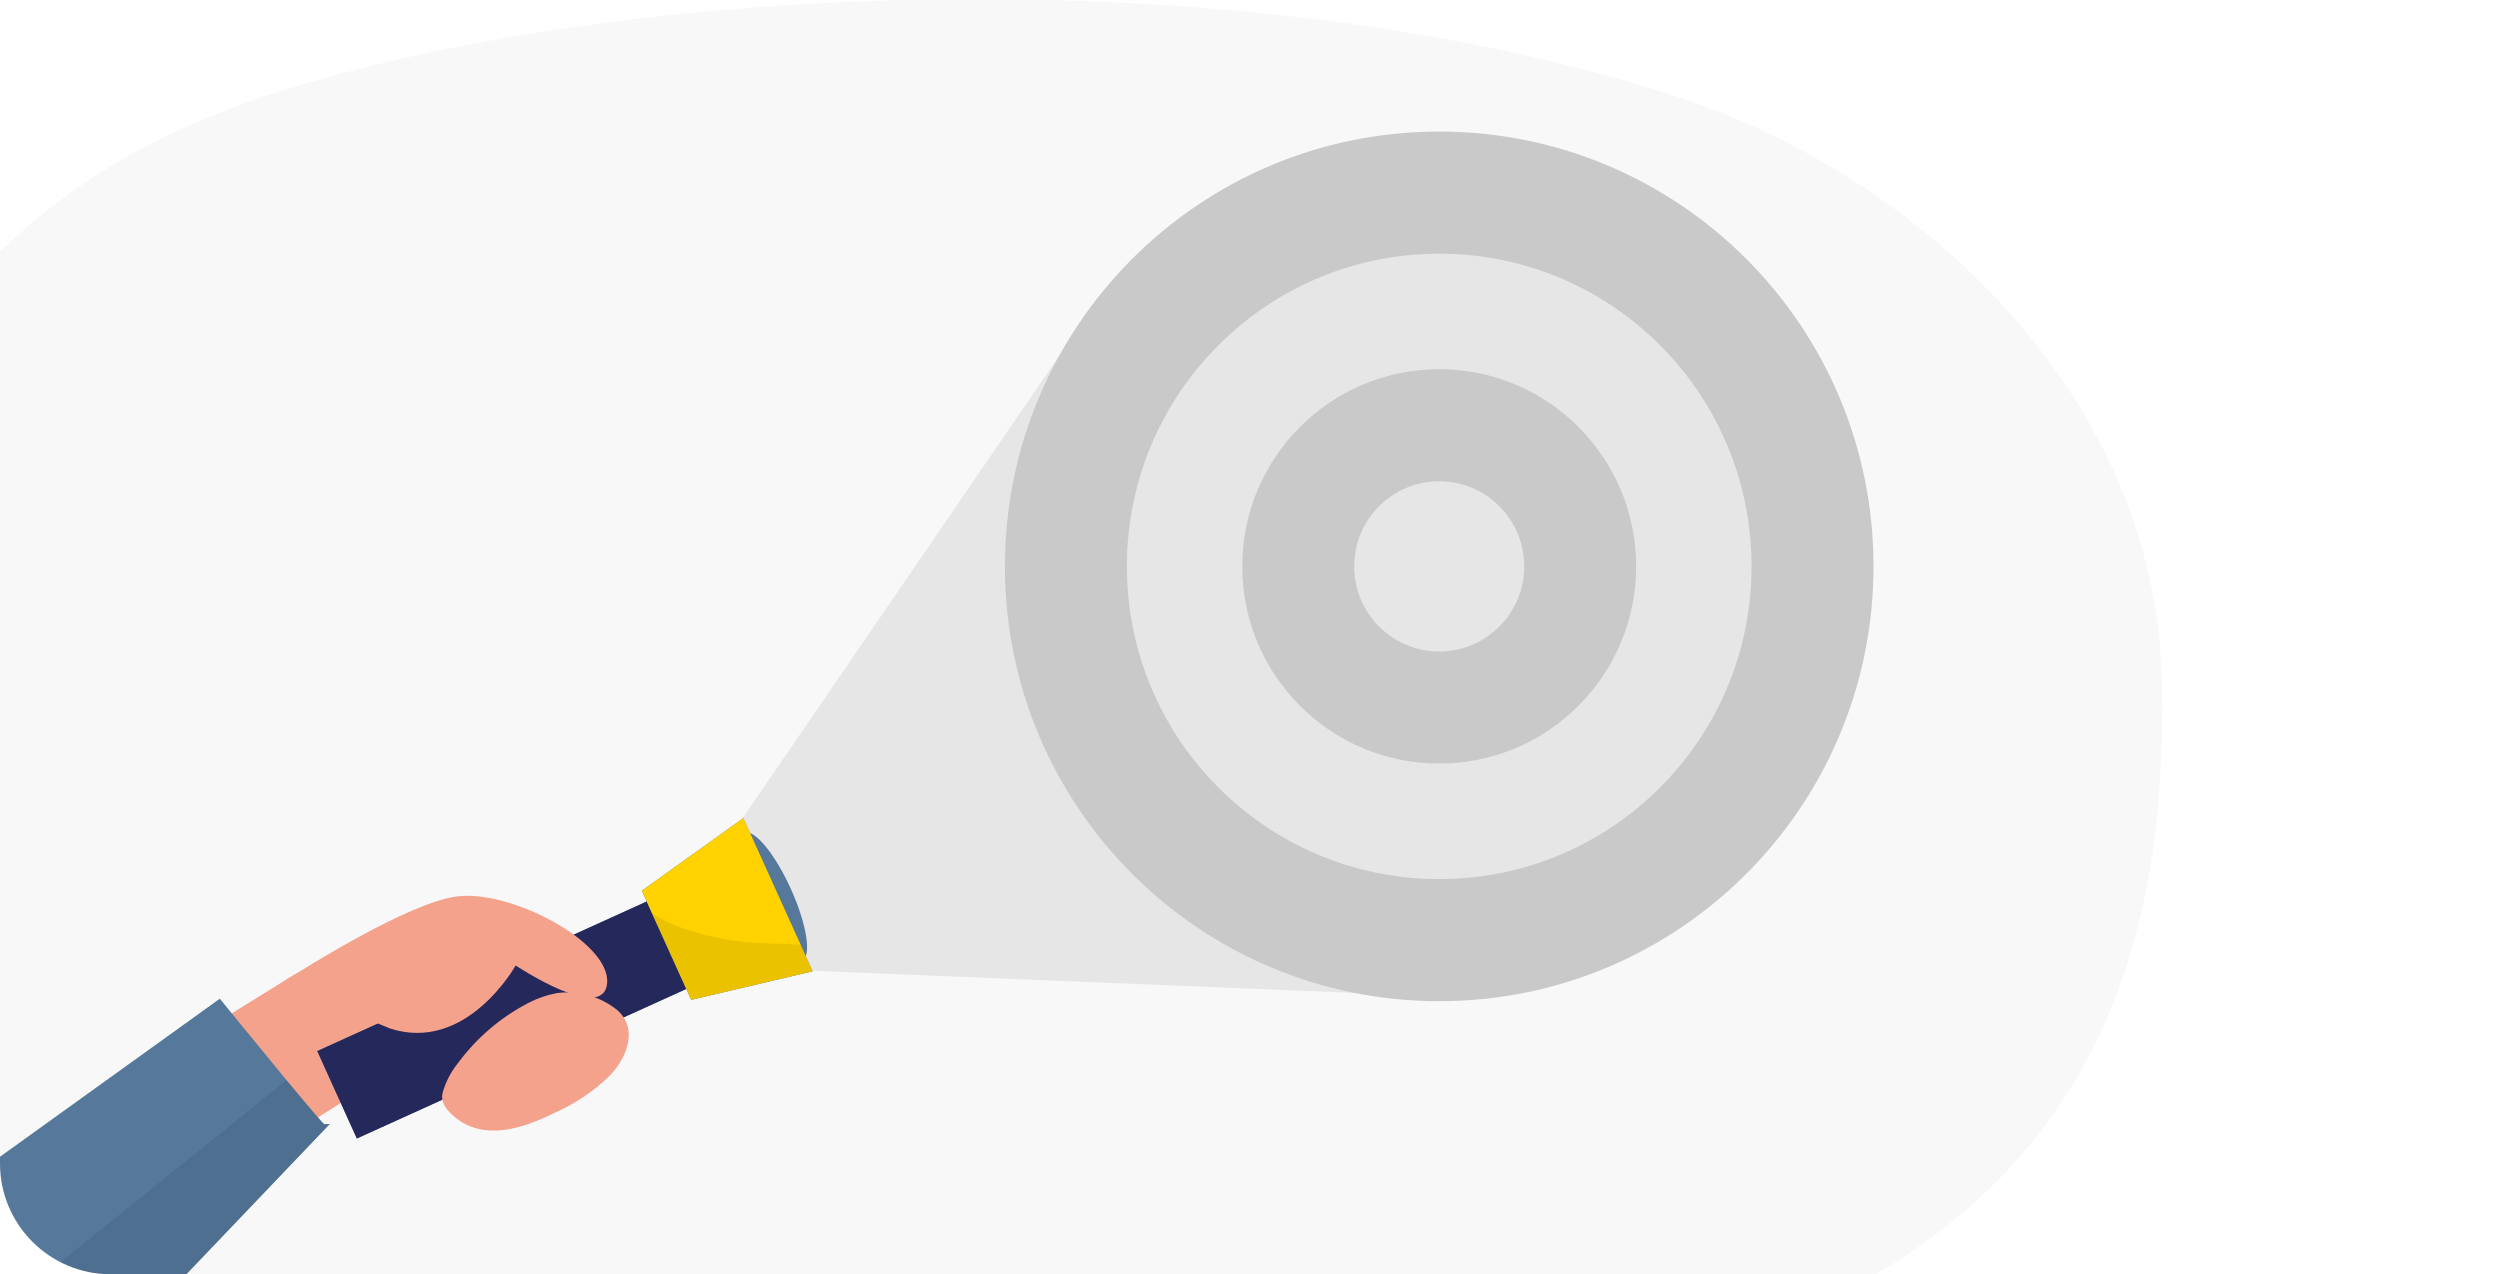 <svg width="361" height="184" viewBox="0 0 361 184" fill="none" xmlns="http://www.w3.org/2000/svg">
<g clip-path="url(#clip0_1294_14518)">
<path opacity="0.3" d="M241.827 13.863C277.409 25.388 311.248 57.142 312.174 98.251C313.1 139.36 301.196 181.287 236.261 197.676C175.27 213.073 23.172 223.279 -7.847 167.951C-38.865 112.623 -32.331 41.625 31.286 16.447C75.886 -1.196 172.329 -8.633 241.827 13.863Z" fill="#E6E6E6"/>
<path d="M42.549 140.7L30.133 148.399L44.509 162.269C44.509 162.269 57.938 153.426 61.206 152.979C64.473 152.532 71.302 156.621 76.715 152.979C82.128 149.337 83.696 137.822 83.696 137.822C83.696 137.822 70.943 130.799 42.549 140.7Z" fill="#F4A28C"/>
<path d="M214.979 144.179L113.395 140.014L104.987 121.433L152.952 51.373L214.979 144.179Z" fill="#E6E6E6"/>
<path d="M115.841 138.688C117.232 138.056 116.494 133.422 114.191 128.338C111.888 123.254 108.894 119.644 107.502 120.276C106.111 120.907 106.849 125.541 109.152 130.625C111.455 135.71 114.449 139.32 115.841 138.688Z" fill="#55789B"/>
<path d="M93.397 130.173L45.814 151.774L51.531 164.396L99.114 142.796L93.397 130.173Z" fill="#55789B"/>
<path d="M93.397 130.173L45.814 151.774L51.531 164.396L99.114 142.796L93.397 130.173Z" fill="#24285B"/>
<path d="M99.813 144.376L117.337 140.254L107.328 118.14L92.679 128.619L99.813 144.376Z" fill="#55789B"/>
<path d="M117.338 140.254L99.814 144.376L94.161 131.89L92.691 128.619L107.34 118.129L115.617 136.426L117.338 140.254Z" fill="#FFD200"/>
<path opacity="0.08" d="M117.338 140.254L99.814 144.376L94.161 131.89C95.156 132.528 96.201 133.082 97.287 133.548C101.669 135.264 106.326 136.169 111.032 136.219C112.524 136.295 114.07 136.328 115.606 136.426L117.338 140.254Z" fill="black"/>
<path d="M207.823 144.572C242.458 144.572 270.535 116.461 270.535 81.785C270.535 47.109 242.458 18.998 207.823 18.998C173.188 18.998 145.11 47.109 145.11 81.785C145.11 116.461 173.188 144.572 207.823 144.572Z" fill="#C9C9C9"/>
<path d="M207.824 126.94C232.733 126.94 252.925 106.724 252.925 81.785C252.925 56.847 232.733 36.631 207.824 36.631C182.916 36.631 162.723 56.847 162.723 81.785C162.723 106.724 182.916 126.94 207.824 126.94Z" fill="#E6E6E6"/>
<path d="M207.823 110.256C223.528 110.256 236.26 97.509 236.26 81.785C236.26 66.061 223.528 53.314 207.823 53.314C192.117 53.314 179.385 66.061 179.385 81.785C179.385 97.509 192.117 110.256 207.823 110.256Z" fill="#C9C9C9"/>
<path d="M207.823 94.074C214.602 94.074 220.097 88.572 220.097 81.785C220.097 74.998 214.602 69.496 207.823 69.496C201.044 69.496 195.548 74.998 195.548 81.785C195.548 88.572 201.044 94.074 207.823 94.074Z" fill="#E6E6E6"/>
<path d="M40.653 141.944L41.176 141.606C44.149 139.698 58.961 130.396 65.888 129.458C73.599 128.368 88.15 136.001 87.671 141.944C87.192 147.887 74.46 139.414 74.46 139.414C74.46 139.414 67.337 152.194 56.206 148.475" fill="#F4A28C"/>
<path d="M87.887 155.487C88.225 155.138 88.541 154.778 88.846 154.397C90.795 151.91 91.884 148.29 89.172 145.891C87.955 144.902 86.548 144.171 85.039 143.743C83.53 143.316 81.949 143.201 80.394 143.405C78.967 143.675 77.587 144.152 76.299 144.823C72.278 146.911 68.791 149.895 66.105 153.546C65.103 154.788 64.362 156.22 63.926 157.755C63.556 159.162 64.504 160.318 65.571 161.223C69.873 164.876 75.569 162.924 80.024 160.721C82.929 159.447 85.59 157.676 87.887 155.487Z" fill="#F4A28C"/>
<path d="M47.633 162.302L17.224 194.154L4.939 185.31L-10.255 174.406L31.742 144.212C31.742 144.212 37.057 150.755 41.392 156C44.268 159.467 46.707 162.335 46.838 162.335L47.633 162.302Z" fill="#55789B"/>
<path opacity="0.08" d="M47.634 162.302L17.225 194.153L4.94 185.31L41.393 155.967C44.268 159.434 46.708 162.302 46.839 162.302H47.634Z" fill="black"/>
</g>
<defs>
<clipPath id="clip0_1294_14518">
<path d="M0 0H361V184H16C7.163 184 0 176.837 0 168V0Z" fill="white"/>
</clipPath>
</defs>
</svg>
